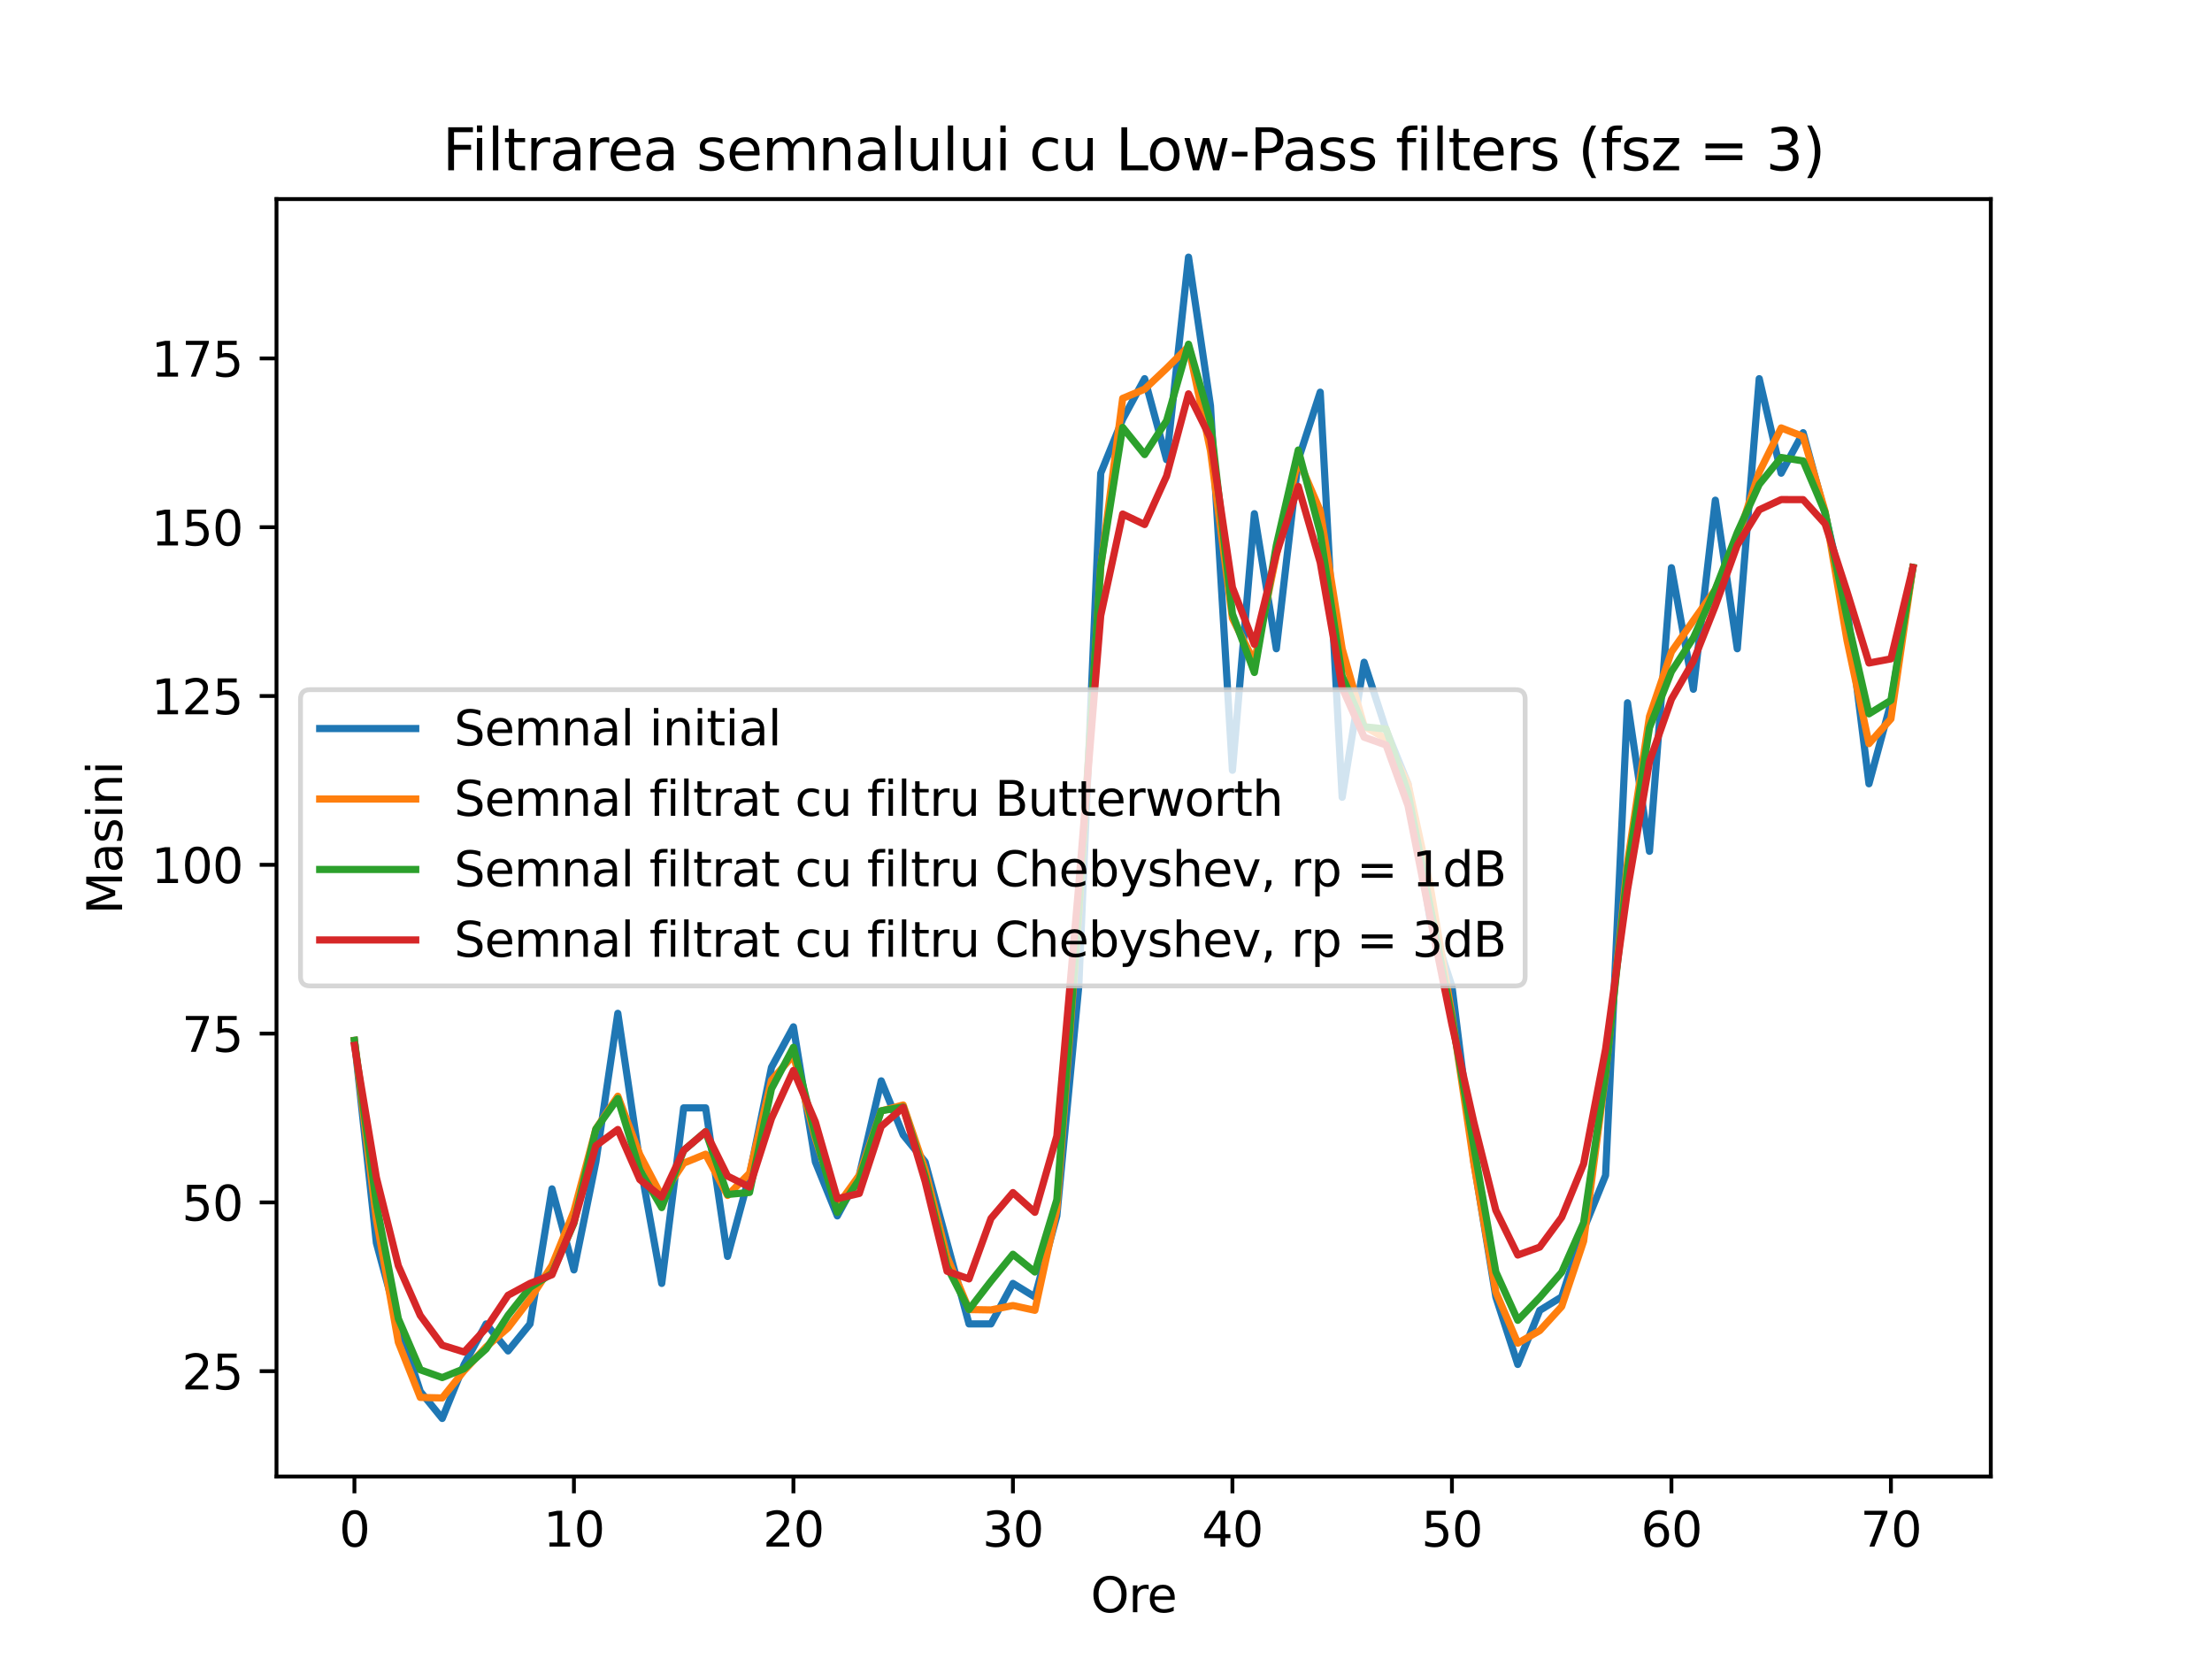 <?xml version="1.0" encoding="utf-8" standalone="no"?>
<!DOCTYPE svg PUBLIC "-//W3C//DTD SVG 1.1//EN"
  "http://www.w3.org/Graphics/SVG/1.1/DTD/svg11.dtd">
<svg xmlns:xlink="http://www.w3.org/1999/xlink" width="460.8pt" height="345.6pt" viewBox="0 0 460.8 345.6" xmlns="http://www.w3.org/2000/svg" version="1.1">
 <defs>
  <style type="text/css">*{stroke-linejoin: round; stroke-linecap: butt}</style>
 </defs>
 <g id="figure_1">
  <g id="patch_1">
   <path d="M 0 345.6 
L 460.8 345.6 
L 460.8 0 
L 0 0 
z
" style="fill: #ffffff"/>
  </g>
  <g id="axes_1">
   <g id="patch_2">
    <path d="M 57.6 307.584 
L 414.72 307.584 
L 414.72 41.472 
L 57.6 41.472 
z
" style="fill: #ffffff"/>
   </g>
   <g id="matplotlib.axis_1">
    <g id="xtick_1">
     <g id="line2d_1">
      <defs>
       <path id="m3918a21a66" d="M 0 0 
L 0 3.5 
" style="stroke: #000000; stroke-width: 0.8"/>
      </defs>
      <g>
       <use xlink:href="#m3918a21a66" x="73.833" y="307.584" style="stroke: #000000; stroke-width: 0.8"/>
      </g>
     </g>
     <g id="text_1">
      <!-- 0 -->
      <g transform="translate(70.651 322.182) scale(0.1 -0.1)">
       <defs>
        <path id="DejaVuSans-30" d="M 2034 4250 
Q 1547 4250 1301 3770 
Q 1056 3291 1056 2328 
Q 1056 1369 1301 889 
Q 1547 409 2034 409 
Q 2525 409 2770 889 
Q 3016 1369 3016 2328 
Q 3016 3291 2770 3770 
Q 2525 4250 2034 4250 
z
M 2034 4750 
Q 2819 4750 3233 4129 
Q 3647 3509 3647 2328 
Q 3647 1150 3233 529 
Q 2819 -91 2034 -91 
Q 1250 -91 836 529 
Q 422 1150 422 2328 
Q 422 3509 836 4129 
Q 1250 4750 2034 4750 
z
" transform="scale(0.016)"/>
       </defs>
       <use xlink:href="#DejaVuSans-30"/>
      </g>
     </g>
    </g>
    <g id="xtick_2">
     <g id="line2d_2">
      <g>
       <use xlink:href="#m3918a21a66" x="119.559" y="307.584" style="stroke: #000000; stroke-width: 0.8"/>
      </g>
     </g>
     <g id="text_2">
      <!-- 10 -->
      <g transform="translate(113.196 322.182) scale(0.1 -0.1)">
       <defs>
        <path id="DejaVuSans-31" d="M 794 531 
L 1825 531 
L 1825 4091 
L 703 3866 
L 703 4441 
L 1819 4666 
L 2450 4666 
L 2450 531 
L 3481 531 
L 3481 0 
L 794 0 
L 794 531 
z
" transform="scale(0.016)"/>
       </defs>
       <use xlink:href="#DejaVuSans-31"/>
       <use xlink:href="#DejaVuSans-30" x="63.623"/>
      </g>
     </g>
    </g>
    <g id="xtick_3">
     <g id="line2d_3">
      <g>
       <use xlink:href="#m3918a21a66" x="165.285" y="307.584" style="stroke: #000000; stroke-width: 0.8"/>
      </g>
     </g>
     <g id="text_3">
      <!-- 20 -->
      <g transform="translate(158.922 322.182) scale(0.1 -0.1)">
       <defs>
        <path id="DejaVuSans-32" d="M 1228 531 
L 3431 531 
L 3431 0 
L 469 0 
L 469 531 
Q 828 903 1448 1529 
Q 2069 2156 2228 2338 
Q 2531 2678 2651 2914 
Q 2772 3150 2772 3378 
Q 2772 3750 2511 3984 
Q 2250 4219 1831 4219 
Q 1534 4219 1204 4116 
Q 875 4013 500 3803 
L 500 4441 
Q 881 4594 1212 4672 
Q 1544 4750 1819 4750 
Q 2544 4750 2975 4387 
Q 3406 4025 3406 3419 
Q 3406 3131 3298 2873 
Q 3191 2616 2906 2266 
Q 2828 2175 2409 1742 
Q 1991 1309 1228 531 
z
" transform="scale(0.016)"/>
       </defs>
       <use xlink:href="#DejaVuSans-32"/>
       <use xlink:href="#DejaVuSans-30" x="63.623"/>
      </g>
     </g>
    </g>
    <g id="xtick_4">
     <g id="line2d_4">
      <g>
       <use xlink:href="#m3918a21a66" x="211.011" y="307.584" style="stroke: #000000; stroke-width: 0.8"/>
      </g>
     </g>
     <g id="text_4">
      <!-- 30 -->
      <g transform="translate(204.648 322.182) scale(0.1 -0.1)">
       <defs>
        <path id="DejaVuSans-33" d="M 2597 2516 
Q 3050 2419 3304 2112 
Q 3559 1806 3559 1356 
Q 3559 666 3084 287 
Q 2609 -91 1734 -91 
Q 1441 -91 1130 -33 
Q 819 25 488 141 
L 488 750 
Q 750 597 1062 519 
Q 1375 441 1716 441 
Q 2309 441 2620 675 
Q 2931 909 2931 1356 
Q 2931 1769 2642 2001 
Q 2353 2234 1838 2234 
L 1294 2234 
L 1294 2753 
L 1863 2753 
Q 2328 2753 2575 2939 
Q 2822 3125 2822 3475 
Q 2822 3834 2567 4026 
Q 2313 4219 1838 4219 
Q 1578 4219 1281 4162 
Q 984 4106 628 3988 
L 628 4550 
Q 988 4650 1302 4700 
Q 1616 4750 1894 4750 
Q 2613 4750 3031 4423 
Q 3450 4097 3450 3541 
Q 3450 3153 3228 2886 
Q 3006 2619 2597 2516 
z
" transform="scale(0.016)"/>
       </defs>
       <use xlink:href="#DejaVuSans-33"/>
       <use xlink:href="#DejaVuSans-30" x="63.623"/>
      </g>
     </g>
    </g>
    <g id="xtick_5">
     <g id="line2d_5">
      <g>
       <use xlink:href="#m3918a21a66" x="256.737" y="307.584" style="stroke: #000000; stroke-width: 0.8"/>
      </g>
     </g>
     <g id="text_5">
      <!-- 40 -->
      <g transform="translate(250.374 322.182) scale(0.1 -0.1)">
       <defs>
        <path id="DejaVuSans-34" d="M 2419 4116 
L 825 1625 
L 2419 1625 
L 2419 4116 
z
M 2253 4666 
L 3047 4666 
L 3047 1625 
L 3713 1625 
L 3713 1100 
L 3047 1100 
L 3047 0 
L 2419 0 
L 2419 1100 
L 313 1100 
L 313 1709 
L 2253 4666 
z
" transform="scale(0.016)"/>
       </defs>
       <use xlink:href="#DejaVuSans-34"/>
       <use xlink:href="#DejaVuSans-30" x="63.623"/>
      </g>
     </g>
    </g>
    <g id="xtick_6">
     <g id="line2d_6">
      <g>
       <use xlink:href="#m3918a21a66" x="302.463" y="307.584" style="stroke: #000000; stroke-width: 0.8"/>
      </g>
     </g>
     <g id="text_6">
      <!-- 50 -->
      <g transform="translate(296.1 322.182) scale(0.1 -0.1)">
       <defs>
        <path id="DejaVuSans-35" d="M 691 4666 
L 3169 4666 
L 3169 4134 
L 1269 4134 
L 1269 2991 
Q 1406 3038 1543 3061 
Q 1681 3084 1819 3084 
Q 2600 3084 3056 2656 
Q 3513 2228 3513 1497 
Q 3513 744 3044 326 
Q 2575 -91 1722 -91 
Q 1428 -91 1123 -41 
Q 819 9 494 109 
L 494 744 
Q 775 591 1075 516 
Q 1375 441 1709 441 
Q 2250 441 2565 725 
Q 2881 1009 2881 1497 
Q 2881 1984 2565 2268 
Q 2250 2553 1709 2553 
Q 1456 2553 1204 2497 
Q 953 2441 691 2322 
L 691 4666 
z
" transform="scale(0.016)"/>
       </defs>
       <use xlink:href="#DejaVuSans-35"/>
       <use xlink:href="#DejaVuSans-30" x="63.623"/>
      </g>
     </g>
    </g>
    <g id="xtick_7">
     <g id="line2d_7">
      <g>
       <use xlink:href="#m3918a21a66" x="348.189" y="307.584" style="stroke: #000000; stroke-width: 0.8"/>
      </g>
     </g>
     <g id="text_7">
      <!-- 60 -->
      <g transform="translate(341.826 322.182) scale(0.1 -0.1)">
       <defs>
        <path id="DejaVuSans-36" d="M 2113 2584 
Q 1688 2584 1439 2293 
Q 1191 2003 1191 1497 
Q 1191 994 1439 701 
Q 1688 409 2113 409 
Q 2538 409 2786 701 
Q 3034 994 3034 1497 
Q 3034 2003 2786 2293 
Q 2538 2584 2113 2584 
z
M 3366 4563 
L 3366 3988 
Q 3128 4100 2886 4159 
Q 2644 4219 2406 4219 
Q 1781 4219 1451 3797 
Q 1122 3375 1075 2522 
Q 1259 2794 1537 2939 
Q 1816 3084 2150 3084 
Q 2853 3084 3261 2657 
Q 3669 2231 3669 1497 
Q 3669 778 3244 343 
Q 2819 -91 2113 -91 
Q 1303 -91 875 529 
Q 447 1150 447 2328 
Q 447 3434 972 4092 
Q 1497 4750 2381 4750 
Q 2619 4750 2861 4703 
Q 3103 4656 3366 4563 
z
" transform="scale(0.016)"/>
       </defs>
       <use xlink:href="#DejaVuSans-36"/>
       <use xlink:href="#DejaVuSans-30" x="63.623"/>
      </g>
     </g>
    </g>
    <g id="xtick_8">
     <g id="line2d_8">
      <g>
       <use xlink:href="#m3918a21a66" x="393.915" y="307.584" style="stroke: #000000; stroke-width: 0.8"/>
      </g>
     </g>
     <g id="text_8">
      <!-- 70 -->
      <g transform="translate(387.552 322.182) scale(0.1 -0.1)">
       <defs>
        <path id="DejaVuSans-37" d="M 525 4666 
L 3525 4666 
L 3525 4397 
L 1831 0 
L 1172 0 
L 2766 4134 
L 525 4134 
L 525 4666 
z
" transform="scale(0.016)"/>
       </defs>
       <use xlink:href="#DejaVuSans-37"/>
       <use xlink:href="#DejaVuSans-30" x="63.623"/>
      </g>
     </g>
    </g>
    <g id="text_9">
     <!-- Ore -->
     <g transform="translate(227.205 335.861) scale(0.1 -0.1)">
      <defs>
       <path id="DejaVuSans-4f" d="M 2522 4238 
Q 1834 4238 1429 3725 
Q 1025 3213 1025 2328 
Q 1025 1447 1429 934 
Q 1834 422 2522 422 
Q 3209 422 3611 934 
Q 4013 1447 4013 2328 
Q 4013 3213 3611 3725 
Q 3209 4238 2522 4238 
z
M 2522 4750 
Q 3503 4750 4090 4092 
Q 4678 3434 4678 2328 
Q 4678 1225 4090 567 
Q 3503 -91 2522 -91 
Q 1538 -91 948 565 
Q 359 1222 359 2328 
Q 359 3434 948 4092 
Q 1538 4750 2522 4750 
z
" transform="scale(0.016)"/>
       <path id="DejaVuSans-72" d="M 2631 2963 
Q 2534 3019 2420 3045 
Q 2306 3072 2169 3072 
Q 1681 3072 1420 2755 
Q 1159 2438 1159 1844 
L 1159 0 
L 581 0 
L 581 3500 
L 1159 3500 
L 1159 2956 
Q 1341 3275 1631 3429 
Q 1922 3584 2338 3584 
Q 2397 3584 2469 3576 
Q 2541 3569 2628 3553 
L 2631 2963 
z
" transform="scale(0.016)"/>
       <path id="DejaVuSans-65" d="M 3597 1894 
L 3597 1613 
L 953 1613 
Q 991 1019 1311 708 
Q 1631 397 2203 397 
Q 2534 397 2845 478 
Q 3156 559 3463 722 
L 3463 178 
Q 3153 47 2828 -22 
Q 2503 -91 2169 -91 
Q 1331 -91 842 396 
Q 353 884 353 1716 
Q 353 2575 817 3079 
Q 1281 3584 2069 3584 
Q 2775 3584 3186 3129 
Q 3597 2675 3597 1894 
z
M 3022 2063 
Q 3016 2534 2758 2815 
Q 2500 3097 2075 3097 
Q 1594 3097 1305 2825 
Q 1016 2553 972 2059 
L 3022 2063 
z
" transform="scale(0.016)"/>
      </defs>
      <use xlink:href="#DejaVuSans-4f"/>
      <use xlink:href="#DejaVuSans-72" x="78.711"/>
      <use xlink:href="#DejaVuSans-65" x="117.574"/>
     </g>
    </g>
   </g>
   <g id="matplotlib.axis_2">
    <g id="ytick_1">
     <g id="line2d_9">
      <defs>
       <path id="mc9d62bea40" d="M 0 0 
L -3.5 0 
" style="stroke: #000000; stroke-width: 0.8"/>
      </defs>
      <g>
       <use xlink:href="#mc9d62bea40" x="57.6" y="285.642" style="stroke: #000000; stroke-width: 0.8"/>
      </g>
     </g>
     <g id="text_10">
      <!-- 25 -->
      <g transform="translate(37.875 289.442) scale(0.1 -0.1)">
       <use xlink:href="#DejaVuSans-32"/>
       <use xlink:href="#DejaVuSans-35" x="63.623"/>
      </g>
     </g>
    </g>
    <g id="ytick_2">
     <g id="line2d_10">
      <g>
       <use xlink:href="#mc9d62bea40" x="57.6" y="250.48" style="stroke: #000000; stroke-width: 0.8"/>
      </g>
     </g>
     <g id="text_11">
      <!-- 50 -->
      <g transform="translate(37.875 254.279) scale(0.1 -0.1)">
       <use xlink:href="#DejaVuSans-35"/>
       <use xlink:href="#DejaVuSans-30" x="63.623"/>
      </g>
     </g>
    </g>
    <g id="ytick_3">
     <g id="line2d_11">
      <g>
       <use xlink:href="#mc9d62bea40" x="57.6" y="215.317" style="stroke: #000000; stroke-width: 0.8"/>
      </g>
     </g>
     <g id="text_12">
      <!-- 75 -->
      <g transform="translate(37.875 219.116) scale(0.1 -0.1)">
       <use xlink:href="#DejaVuSans-37"/>
       <use xlink:href="#DejaVuSans-35" x="63.623"/>
      </g>
     </g>
    </g>
    <g id="ytick_4">
     <g id="line2d_12">
      <g>
       <use xlink:href="#mc9d62bea40" x="57.6" y="180.154" style="stroke: #000000; stroke-width: 0.8"/>
      </g>
     </g>
     <g id="text_13">
      <!-- 100 -->
      <g transform="translate(31.512 183.953) scale(0.1 -0.1)">
       <use xlink:href="#DejaVuSans-31"/>
       <use xlink:href="#DejaVuSans-30" x="63.623"/>
       <use xlink:href="#DejaVuSans-30" x="127.246"/>
      </g>
     </g>
    </g>
    <g id="ytick_5">
     <g id="line2d_13">
      <g>
       <use xlink:href="#mc9d62bea40" x="57.6" y="144.991" style="stroke: #000000; stroke-width: 0.8"/>
      </g>
     </g>
     <g id="text_14">
      <!-- 125 -->
      <g transform="translate(31.512 148.79) scale(0.1 -0.1)">
       <use xlink:href="#DejaVuSans-31"/>
       <use xlink:href="#DejaVuSans-32" x="63.623"/>
       <use xlink:href="#DejaVuSans-35" x="127.246"/>
      </g>
     </g>
    </g>
    <g id="ytick_6">
     <g id="line2d_14">
      <g>
       <use xlink:href="#mc9d62bea40" x="57.6" y="109.828" style="stroke: #000000; stroke-width: 0.8"/>
      </g>
     </g>
     <g id="text_15">
      <!-- 150 -->
      <g transform="translate(31.512 113.628) scale(0.1 -0.1)">
       <use xlink:href="#DejaVuSans-31"/>
       <use xlink:href="#DejaVuSans-35" x="63.623"/>
       <use xlink:href="#DejaVuSans-30" x="127.246"/>
      </g>
     </g>
    </g>
    <g id="ytick_7">
     <g id="line2d_15">
      <g>
       <use xlink:href="#mc9d62bea40" x="57.6" y="74.666" style="stroke: #000000; stroke-width: 0.8"/>
      </g>
     </g>
     <g id="text_16">
      <!-- 175 -->
      <g transform="translate(31.512 78.465) scale(0.1 -0.1)">
       <use xlink:href="#DejaVuSans-31"/>
       <use xlink:href="#DejaVuSans-37" x="63.623"/>
       <use xlink:href="#DejaVuSans-35" x="127.246"/>
      </g>
     </g>
    </g>
    <g id="text_17">
     <!-- Masini -->
     <g transform="translate(25.433 190.458) rotate(-90) scale(0.1 -0.1)">
      <defs>
       <path id="DejaVuSans-4d" d="M 628 4666 
L 1569 4666 
L 2759 1491 
L 3956 4666 
L 4897 4666 
L 4897 0 
L 4281 0 
L 4281 4097 
L 3078 897 
L 2444 897 
L 1241 4097 
L 1241 0 
L 628 0 
L 628 4666 
z
" transform="scale(0.016)"/>
       <path id="DejaVuSans-61" d="M 2194 1759 
Q 1497 1759 1228 1600 
Q 959 1441 959 1056 
Q 959 750 1161 570 
Q 1363 391 1709 391 
Q 2188 391 2477 730 
Q 2766 1069 2766 1631 
L 2766 1759 
L 2194 1759 
z
M 3341 1997 
L 3341 0 
L 2766 0 
L 2766 531 
Q 2569 213 2275 61 
Q 1981 -91 1556 -91 
Q 1019 -91 701 211 
Q 384 513 384 1019 
Q 384 1609 779 1909 
Q 1175 2209 1959 2209 
L 2766 2209 
L 2766 2266 
Q 2766 2663 2505 2880 
Q 2244 3097 1772 3097 
Q 1472 3097 1187 3025 
Q 903 2953 641 2809 
L 641 3341 
Q 956 3463 1253 3523 
Q 1550 3584 1831 3584 
Q 2591 3584 2966 3190 
Q 3341 2797 3341 1997 
z
" transform="scale(0.016)"/>
       <path id="DejaVuSans-73" d="M 2834 3397 
L 2834 2853 
Q 2591 2978 2328 3040 
Q 2066 3103 1784 3103 
Q 1356 3103 1142 2972 
Q 928 2841 928 2578 
Q 928 2378 1081 2264 
Q 1234 2150 1697 2047 
L 1894 2003 
Q 2506 1872 2764 1633 
Q 3022 1394 3022 966 
Q 3022 478 2636 193 
Q 2250 -91 1575 -91 
Q 1294 -91 989 -36 
Q 684 19 347 128 
L 347 722 
Q 666 556 975 473 
Q 1284 391 1588 391 
Q 1994 391 2212 530 
Q 2431 669 2431 922 
Q 2431 1156 2273 1281 
Q 2116 1406 1581 1522 
L 1381 1569 
Q 847 1681 609 1914 
Q 372 2147 372 2553 
Q 372 3047 722 3315 
Q 1072 3584 1716 3584 
Q 2034 3584 2315 3537 
Q 2597 3491 2834 3397 
z
" transform="scale(0.016)"/>
       <path id="DejaVuSans-69" d="M 603 3500 
L 1178 3500 
L 1178 0 
L 603 0 
L 603 3500 
z
M 603 4863 
L 1178 4863 
L 1178 4134 
L 603 4134 
L 603 4863 
z
" transform="scale(0.016)"/>
       <path id="DejaVuSans-6e" d="M 3513 2113 
L 3513 0 
L 2938 0 
L 2938 2094 
Q 2938 2591 2744 2837 
Q 2550 3084 2163 3084 
Q 1697 3084 1428 2787 
Q 1159 2491 1159 1978 
L 1159 0 
L 581 0 
L 581 3500 
L 1159 3500 
L 1159 2956 
Q 1366 3272 1645 3428 
Q 1925 3584 2291 3584 
Q 2894 3584 3203 3211 
Q 3513 2838 3513 2113 
z
" transform="scale(0.016)"/>
      </defs>
      <use xlink:href="#DejaVuSans-4d"/>
      <use xlink:href="#DejaVuSans-61" x="86.279"/>
      <use xlink:href="#DejaVuSans-73" x="147.559"/>
      <use xlink:href="#DejaVuSans-69" x="199.658"/>
      <use xlink:href="#DejaVuSans-6e" x="227.441"/>
      <use xlink:href="#DejaVuSans-69" x="290.82"/>
     </g>
    </g>
   </g>
   <g id="line2d_16">
    <path d="M 73.833 216.723 
L 78.405 258.919 
L 82.978 275.797 
L 87.551 289.862 
L 92.123 295.488 
L 96.696 284.236 
L 101.268 275.797 
L 105.841 281.423 
L 110.414 275.797 
L 114.986 247.667 
L 119.559 264.545 
L 124.131 242.041 
L 128.704 211.097 
L 133.277 242.041 
L 137.849 267.358 
L 142.422 230.788 
L 146.994 230.788 
L 151.567 261.732 
L 156.14 244.854 
L 160.712 222.349 
L 165.285 213.91 
L 169.857 242.041 
L 174.43 253.293 
L 179.003 244.854 
L 183.575 225.162 
L 188.148 236.415 
L 192.72 242.041 
L 197.293 258.919 
L 201.866 275.797 
L 206.438 275.797 
L 211.011 267.358 
L 215.583 270.171 
L 220.156 253.293 
L 224.729 205.471 
L 229.301 98.576 
L 233.874 87.324 
L 238.446 78.885 
L 243.019 95.763 
L 247.591 53.568 
L 252.164 84.511 
L 256.737 160.463 
L 261.309 107.015 
L 265.882 135.146 
L 270.454 95.763 
L 275.027 81.698 
L 279.6 166.089 
L 284.172 137.959 
L 288.745 152.024 
L 293.317 163.276 
L 297.89 191.406 
L 302.463 205.471 
L 307.035 242.041 
L 311.608 270.171 
L 316.18 284.236 
L 320.753 272.984 
L 325.326 270.171 
L 329.898 256.106 
L 334.471 244.854 
L 339.043 146.398 
L 343.616 177.341 
L 348.189 118.268 
L 352.761 143.585 
L 357.334 104.202 
L 361.906 135.146 
L 366.479 78.885 
L 371.052 98.576 
L 375.624 90.137 
L 380.197 107.015 
L 384.769 126.707 
L 389.342 163.276 
L 393.915 146.398 
L 398.487 118.268 
" clip-path="url(#p626b6871b5)" style="fill: none; stroke: #1f77b4; stroke-width: 1.5; stroke-linecap: square"/>
   </g>
   <g id="line2d_17">
    <path d="M 73.833 216.732 
L 78.405 253.961 
L 82.978 279.607 
L 87.551 291.105 
L 92.123 291.218 
L 96.696 285.52 
L 101.268 280.595 
L 105.841 276.605 
L 110.414 270.636 
L 114.986 263.616 
L 119.559 252.335 
L 124.131 235.186 
L 128.704 228.357 
L 133.277 240.502 
L 137.849 249.228 
L 142.422 242.304 
L 146.994 240.44 
L 151.567 249.03 
L 156.14 244.408 
L 160.712 225.043 
L 165.285 219.808 
L 169.857 237.09 
L 174.43 251.192 
L 179.003 244.83 
L 183.575 231.424 
L 188.148 230.191 
L 192.72 243.662 
L 197.293 261.872 
L 201.866 272.803 
L 206.438 272.878 
L 211.011 271.966 
L 215.583 272.961 
L 220.156 251.943 
L 224.729 190.181 
L 229.301 118.158 
L 233.874 82.991 
L 238.446 81.068 
L 243.019 76.738 
L 247.591 72.187 
L 252.164 93.892 
L 256.737 128.801 
L 261.309 137.905 
L 265.882 115.641 
L 270.454 95.705 
L 275.027 106.41 
L 279.6 135.161 
L 284.172 151.278 
L 288.745 153.906 
L 293.317 163.32 
L 297.89 184.412 
L 302.463 211.46 
L 307.035 242.373 
L 311.608 269.15 
L 316.18 279.807 
L 320.753 277.195 
L 325.326 272.176 
L 329.898 258.562 
L 334.471 223.843 
L 339.043 179.712 
L 343.616 149.258 
L 348.189 135.804 
L 352.761 129.274 
L 357.334 122.843 
L 361.906 112.24 
L 366.479 98.372 
L 371.052 89.141 
L 375.624 90.931 
L 380.197 106.518 
L 384.769 133.408 
L 389.342 154.914 
L 393.915 149.755 
L 398.487 118.274 
" clip-path="url(#p626b6871b5)" style="fill: none; stroke: #ff7f0e; stroke-width: 1.5; stroke-linecap: square"/>
   </g>
   <g id="line2d_18">
    <path d="M 73.833 216.746 
L 78.405 250.737 
L 82.978 274.688 
L 87.551 285.351 
L 92.123 286.975 
L 96.696 285.119 
L 101.268 281.016 
L 105.841 273.996 
L 110.414 268.204 
L 114.986 265.288 
L 119.559 254.838 
L 124.131 235.212 
L 128.704 228.829 
L 133.277 243.741 
L 137.849 251.559 
L 142.422 239.658 
L 146.994 235.734 
L 151.567 248.833 
L 156.14 248.408 
L 160.712 226.827 
L 165.285 218.177 
L 169.857 236.464 
L 174.43 252.565 
L 179.003 245.696 
L 183.575 231.4 
L 188.148 230.602 
L 192.72 245.07 
L 197.293 263.887 
L 201.866 272.796 
L 206.438 266.891 
L 211.011 261.284 
L 215.583 264.981 
L 220.156 249.92 
L 224.729 189.645 
L 229.301 117.835 
L 233.874 89.034 
L 238.446 94.695 
L 243.019 87.649 
L 247.591 71.708 
L 252.164 87.879 
L 256.737 127.885 
L 261.309 140.086 
L 265.882 113.614 
L 270.454 93.753 
L 275.027 110.987 
L 279.6 140.861 
L 284.172 151.393 
L 288.745 151.876 
L 293.317 165.181 
L 297.89 188.587 
L 302.463 212.145 
L 307.035 238.914 
L 311.608 264.944 
L 316.18 275.042 
L 320.753 270.291 
L 325.326 265.04 
L 329.898 254.699 
L 334.471 223.71 
L 339.043 181.122 
L 343.616 151.591 
L 348.189 139.908 
L 352.761 132.878 
L 357.334 122.751 
L 361.906 110.94 
L 366.479 100.908 
L 371.052 95.302 
L 375.624 96.019 
L 380.197 106.755 
L 384.769 128.676 
L 389.342 148.702 
L 393.915 145.89 
L 398.487 118.189 
" clip-path="url(#p626b6871b5)" style="fill: none; stroke: #2ca02c; stroke-width: 1.5; stroke-linecap: square"/>
   </g>
   <g id="line2d_19">
    <path d="M 73.833 217.765 
L 78.405 245.286 
L 82.978 263.673 
L 87.551 274.032 
L 92.123 280.23 
L 96.696 281.649 
L 101.268 276.675 
L 105.841 269.826 
L 110.414 267.36 
L 114.986 265.556 
L 119.559 254.609 
L 124.131 238.682 
L 128.704 235.293 
L 133.277 245.722 
L 137.849 249.365 
L 142.422 239.644 
L 146.994 235.764 
L 151.567 244.999 
L 156.14 247.285 
L 160.712 233.002 
L 165.285 222.998 
L 169.857 233.717 
L 174.43 249.704 
L 179.003 248.617 
L 183.575 234.662 
L 188.148 230.701 
L 192.72 246.113 
L 197.293 264.823 
L 201.866 266.418 
L 206.438 253.821 
L 211.011 248.435 
L 215.583 252.546 
L 220.156 236.655 
L 224.729 184.43 
L 229.301 128.251 
L 233.874 107.082 
L 238.446 109.267 
L 243.019 99.17 
L 247.591 82.046 
L 252.164 91.256 
L 256.737 122.358 
L 261.309 134.232 
L 265.882 115.414 
L 270.454 101.337 
L 275.027 117.178 
L 279.6 143.277 
L 284.172 153.571 
L 288.745 155.2 
L 293.317 167.848 
L 297.89 190.935 
L 302.463 213.441 
L 307.035 233.817 
L 311.608 252.126 
L 316.18 261.449 
L 320.753 259.796 
L 325.326 253.595 
L 329.898 242.456 
L 334.471 218.555 
L 339.043 185.354 
L 343.616 158.666 
L 348.189 145.657 
L 352.761 137.727 
L 357.334 126.211 
L 361.906 113.581 
L 366.479 106.204 
L 371.052 104.071 
L 375.624 104.08 
L 380.197 109.121 
L 384.769 123.251 
L 389.342 138.116 
L 393.915 137.254 
L 398.487 118.233 
" clip-path="url(#p626b6871b5)" style="fill: none; stroke: #d62728; stroke-width: 1.5; stroke-linecap: square"/>
   </g>
   <g id="patch_3">
    <path d="M 57.6 307.584 
L 57.6 41.472 
" style="fill: none; stroke: #000000; stroke-width: 0.8; stroke-linejoin: miter; stroke-linecap: square"/>
   </g>
   <g id="patch_4">
    <path d="M 414.72 307.584 
L 414.72 41.472 
" style="fill: none; stroke: #000000; stroke-width: 0.8; stroke-linejoin: miter; stroke-linecap: square"/>
   </g>
   <g id="patch_5">
    <path d="M 57.6 307.584 
L 414.72 307.584 
" style="fill: none; stroke: #000000; stroke-width: 0.8; stroke-linejoin: miter; stroke-linecap: square"/>
   </g>
   <g id="patch_6">
    <path d="M 57.6 41.472 
L 414.72 41.472 
" style="fill: none; stroke: #000000; stroke-width: 0.8; stroke-linejoin: miter; stroke-linecap: square"/>
   </g>
   <g id="text_18">
    <!-- Filtrarea semnalului cu Low-Pass filters (fsz = 3) -->
    <g transform="translate(92.165 35.472) scale(0.12 -0.12)">
     <defs>
      <path id="DejaVuSans-46" d="M 628 4666 
L 3309 4666 
L 3309 4134 
L 1259 4134 
L 1259 2759 
L 3109 2759 
L 3109 2228 
L 1259 2228 
L 1259 0 
L 628 0 
L 628 4666 
z
" transform="scale(0.016)"/>
      <path id="DejaVuSans-6c" d="M 603 4863 
L 1178 4863 
L 1178 0 
L 603 0 
L 603 4863 
z
" transform="scale(0.016)"/>
      <path id="DejaVuSans-74" d="M 1172 4494 
L 1172 3500 
L 2356 3500 
L 2356 3053 
L 1172 3053 
L 1172 1153 
Q 1172 725 1289 603 
Q 1406 481 1766 481 
L 2356 481 
L 2356 0 
L 1766 0 
Q 1100 0 847 248 
Q 594 497 594 1153 
L 594 3053 
L 172 3053 
L 172 3500 
L 594 3500 
L 594 4494 
L 1172 4494 
z
" transform="scale(0.016)"/>
      <path id="DejaVuSans-20" transform="scale(0.016)"/>
      <path id="DejaVuSans-6d" d="M 3328 2828 
Q 3544 3216 3844 3400 
Q 4144 3584 4550 3584 
Q 5097 3584 5394 3201 
Q 5691 2819 5691 2113 
L 5691 0 
L 5113 0 
L 5113 2094 
Q 5113 2597 4934 2840 
Q 4756 3084 4391 3084 
Q 3944 3084 3684 2787 
Q 3425 2491 3425 1978 
L 3425 0 
L 2847 0 
L 2847 2094 
Q 2847 2600 2669 2842 
Q 2491 3084 2119 3084 
Q 1678 3084 1418 2786 
Q 1159 2488 1159 1978 
L 1159 0 
L 581 0 
L 581 3500 
L 1159 3500 
L 1159 2956 
Q 1356 3278 1631 3431 
Q 1906 3584 2284 3584 
Q 2666 3584 2933 3390 
Q 3200 3197 3328 2828 
z
" transform="scale(0.016)"/>
      <path id="DejaVuSans-75" d="M 544 1381 
L 544 3500 
L 1119 3500 
L 1119 1403 
Q 1119 906 1312 657 
Q 1506 409 1894 409 
Q 2359 409 2629 706 
Q 2900 1003 2900 1516 
L 2900 3500 
L 3475 3500 
L 3475 0 
L 2900 0 
L 2900 538 
Q 2691 219 2414 64 
Q 2138 -91 1772 -91 
Q 1169 -91 856 284 
Q 544 659 544 1381 
z
M 1991 3584 
L 1991 3584 
z
" transform="scale(0.016)"/>
      <path id="DejaVuSans-63" d="M 3122 3366 
L 3122 2828 
Q 2878 2963 2633 3030 
Q 2388 3097 2138 3097 
Q 1578 3097 1268 2742 
Q 959 2388 959 1747 
Q 959 1106 1268 751 
Q 1578 397 2138 397 
Q 2388 397 2633 464 
Q 2878 531 3122 666 
L 3122 134 
Q 2881 22 2623 -34 
Q 2366 -91 2075 -91 
Q 1284 -91 818 406 
Q 353 903 353 1747 
Q 353 2603 823 3093 
Q 1294 3584 2113 3584 
Q 2378 3584 2631 3529 
Q 2884 3475 3122 3366 
z
" transform="scale(0.016)"/>
      <path id="DejaVuSans-4c" d="M 628 4666 
L 1259 4666 
L 1259 531 
L 3531 531 
L 3531 0 
L 628 0 
L 628 4666 
z
" transform="scale(0.016)"/>
      <path id="DejaVuSans-6f" d="M 1959 3097 
Q 1497 3097 1228 2736 
Q 959 2375 959 1747 
Q 959 1119 1226 758 
Q 1494 397 1959 397 
Q 2419 397 2687 759 
Q 2956 1122 2956 1747 
Q 2956 2369 2687 2733 
Q 2419 3097 1959 3097 
z
M 1959 3584 
Q 2709 3584 3137 3096 
Q 3566 2609 3566 1747 
Q 3566 888 3137 398 
Q 2709 -91 1959 -91 
Q 1206 -91 779 398 
Q 353 888 353 1747 
Q 353 2609 779 3096 
Q 1206 3584 1959 3584 
z
" transform="scale(0.016)"/>
      <path id="DejaVuSans-77" d="M 269 3500 
L 844 3500 
L 1563 769 
L 2278 3500 
L 2956 3500 
L 3675 769 
L 4391 3500 
L 4966 3500 
L 4050 0 
L 3372 0 
L 2619 2869 
L 1863 0 
L 1184 0 
L 269 3500 
z
" transform="scale(0.016)"/>
      <path id="DejaVuSans-2d" d="M 313 2009 
L 1997 2009 
L 1997 1497 
L 313 1497 
L 313 2009 
z
" transform="scale(0.016)"/>
      <path id="DejaVuSans-50" d="M 1259 4147 
L 1259 2394 
L 2053 2394 
Q 2494 2394 2734 2622 
Q 2975 2850 2975 3272 
Q 2975 3691 2734 3919 
Q 2494 4147 2053 4147 
L 1259 4147 
z
M 628 4666 
L 2053 4666 
Q 2838 4666 3239 4311 
Q 3641 3956 3641 3272 
Q 3641 2581 3239 2228 
Q 2838 1875 2053 1875 
L 1259 1875 
L 1259 0 
L 628 0 
L 628 4666 
z
" transform="scale(0.016)"/>
      <path id="DejaVuSans-66" d="M 2375 4863 
L 2375 4384 
L 1825 4384 
Q 1516 4384 1395 4259 
Q 1275 4134 1275 3809 
L 1275 3500 
L 2222 3500 
L 2222 3053 
L 1275 3053 
L 1275 0 
L 697 0 
L 697 3053 
L 147 3053 
L 147 3500 
L 697 3500 
L 697 3744 
Q 697 4328 969 4595 
Q 1241 4863 1831 4863 
L 2375 4863 
z
" transform="scale(0.016)"/>
      <path id="DejaVuSans-28" d="M 1984 4856 
Q 1566 4138 1362 3434 
Q 1159 2731 1159 2009 
Q 1159 1288 1364 580 
Q 1569 -128 1984 -844 
L 1484 -844 
Q 1016 -109 783 600 
Q 550 1309 550 2009 
Q 550 2706 781 3412 
Q 1013 4119 1484 4856 
L 1984 4856 
z
" transform="scale(0.016)"/>
      <path id="DejaVuSans-7a" d="M 353 3500 
L 3084 3500 
L 3084 2975 
L 922 459 
L 3084 459 
L 3084 0 
L 275 0 
L 275 525 
L 2438 3041 
L 353 3041 
L 353 3500 
z
" transform="scale(0.016)"/>
      <path id="DejaVuSans-3d" d="M 678 2906 
L 4684 2906 
L 4684 2381 
L 678 2381 
L 678 2906 
z
M 678 1631 
L 4684 1631 
L 4684 1100 
L 678 1100 
L 678 1631 
z
" transform="scale(0.016)"/>
      <path id="DejaVuSans-29" d="M 513 4856 
L 1013 4856 
Q 1481 4119 1714 3412 
Q 1947 2706 1947 2009 
Q 1947 1309 1714 600 
Q 1481 -109 1013 -844 
L 513 -844 
Q 928 -128 1133 580 
Q 1338 1288 1338 2009 
Q 1338 2731 1133 3434 
Q 928 4138 513 4856 
z
" transform="scale(0.016)"/>
     </defs>
     <use xlink:href="#DejaVuSans-46"/>
     <use xlink:href="#DejaVuSans-69" x="50.27"/>
     <use xlink:href="#DejaVuSans-6c" x="78.053"/>
     <use xlink:href="#DejaVuSans-74" x="105.836"/>
     <use xlink:href="#DejaVuSans-72" x="145.045"/>
     <use xlink:href="#DejaVuSans-61" x="186.158"/>
     <use xlink:href="#DejaVuSans-72" x="247.438"/>
     <use xlink:href="#DejaVuSans-65" x="286.301"/>
     <use xlink:href="#DejaVuSans-61" x="347.824"/>
     <use xlink:href="#DejaVuSans-20" x="409.104"/>
     <use xlink:href="#DejaVuSans-73" x="440.891"/>
     <use xlink:href="#DejaVuSans-65" x="492.99"/>
     <use xlink:href="#DejaVuSans-6d" x="554.514"/>
     <use xlink:href="#DejaVuSans-6e" x="651.926"/>
     <use xlink:href="#DejaVuSans-61" x="715.305"/>
     <use xlink:href="#DejaVuSans-6c" x="776.584"/>
     <use xlink:href="#DejaVuSans-75" x="804.367"/>
     <use xlink:href="#DejaVuSans-6c" x="867.746"/>
     <use xlink:href="#DejaVuSans-75" x="895.529"/>
     <use xlink:href="#DejaVuSans-69" x="958.908"/>
     <use xlink:href="#DejaVuSans-20" x="986.691"/>
     <use xlink:href="#DejaVuSans-63" x="1018.479"/>
     <use xlink:href="#DejaVuSans-75" x="1073.459"/>
     <use xlink:href="#DejaVuSans-20" x="1136.838"/>
     <use xlink:href="#DejaVuSans-4c" x="1168.625"/>
     <use xlink:href="#DejaVuSans-6f" x="1222.588"/>
     <use xlink:href="#DejaVuSans-77" x="1283.77"/>
     <use xlink:href="#DejaVuSans-2d" x="1365.557"/>
     <use xlink:href="#DejaVuSans-50" x="1401.641"/>
     <use xlink:href="#DejaVuSans-61" x="1457.443"/>
     <use xlink:href="#DejaVuSans-73" x="1518.723"/>
     <use xlink:href="#DejaVuSans-73" x="1570.822"/>
     <use xlink:href="#DejaVuSans-20" x="1622.922"/>
     <use xlink:href="#DejaVuSans-66" x="1654.709"/>
     <use xlink:href="#DejaVuSans-69" x="1689.914"/>
     <use xlink:href="#DejaVuSans-6c" x="1717.697"/>
     <use xlink:href="#DejaVuSans-74" x="1745.48"/>
     <use xlink:href="#DejaVuSans-65" x="1784.689"/>
     <use xlink:href="#DejaVuSans-72" x="1846.213"/>
     <use xlink:href="#DejaVuSans-73" x="1887.326"/>
     <use xlink:href="#DejaVuSans-20" x="1939.426"/>
     <use xlink:href="#DejaVuSans-28" x="1971.213"/>
     <use xlink:href="#DejaVuSans-66" x="2010.227"/>
     <use xlink:href="#DejaVuSans-73" x="2045.432"/>
     <use xlink:href="#DejaVuSans-7a" x="2097.531"/>
     <use xlink:href="#DejaVuSans-20" x="2150.021"/>
     <use xlink:href="#DejaVuSans-3d" x="2181.809"/>
     <use xlink:href="#DejaVuSans-20" x="2265.598"/>
     <use xlink:href="#DejaVuSans-33" x="2297.385"/>
     <use xlink:href="#DejaVuSans-29" x="2361.008"/>
    </g>
   </g>
   <g id="legend_1">
    <g id="patch_7">
     <path d="M 64.6 205.384 
L 315.719 205.384 
Q 317.719 205.384 317.719 203.384 
L 317.719 145.672 
Q 317.719 143.672 315.719 143.672 
L 64.6 143.672 
Q 62.6 143.672 62.6 145.672 
L 62.6 203.384 
Q 62.6 205.384 64.6 205.384 
z
" style="fill: #ffffff; opacity: 0.8; stroke: #cccccc; stroke-linejoin: miter"/>
    </g>
    <g id="line2d_20">
     <path d="M 66.6 151.77 
L 76.6 151.77 
L 86.6 151.77 
" style="fill: none; stroke: #1f77b4; stroke-width: 1.5; stroke-linecap: square"/>
    </g>
    <g id="text_19">
     <!-- Semnal initial -->
     <g transform="translate(94.6 155.27) scale(0.1 -0.1)">
      <defs>
       <path id="DejaVuSans-53" d="M 3425 4513 
L 3425 3897 
Q 3066 4069 2747 4153 
Q 2428 4238 2131 4238 
Q 1616 4238 1336 4038 
Q 1056 3838 1056 3469 
Q 1056 3159 1242 3001 
Q 1428 2844 1947 2747 
L 2328 2669 
Q 3034 2534 3370 2195 
Q 3706 1856 3706 1288 
Q 3706 609 3251 259 
Q 2797 -91 1919 -91 
Q 1588 -91 1214 -16 
Q 841 59 441 206 
L 441 856 
Q 825 641 1194 531 
Q 1563 422 1919 422 
Q 2459 422 2753 634 
Q 3047 847 3047 1241 
Q 3047 1584 2836 1778 
Q 2625 1972 2144 2069 
L 1759 2144 
Q 1053 2284 737 2584 
Q 422 2884 422 3419 
Q 422 4038 858 4394 
Q 1294 4750 2059 4750 
Q 2388 4750 2728 4690 
Q 3069 4631 3425 4513 
z
" transform="scale(0.016)"/>
      </defs>
      <use xlink:href="#DejaVuSans-53"/>
      <use xlink:href="#DejaVuSans-65" x="63.477"/>
      <use xlink:href="#DejaVuSans-6d" x="125"/>
      <use xlink:href="#DejaVuSans-6e" x="222.412"/>
      <use xlink:href="#DejaVuSans-61" x="285.791"/>
      <use xlink:href="#DejaVuSans-6c" x="347.07"/>
      <use xlink:href="#DejaVuSans-20" x="374.854"/>
      <use xlink:href="#DejaVuSans-69" x="406.641"/>
      <use xlink:href="#DejaVuSans-6e" x="434.424"/>
      <use xlink:href="#DejaVuSans-69" x="497.803"/>
      <use xlink:href="#DejaVuSans-74" x="525.586"/>
      <use xlink:href="#DejaVuSans-69" x="564.795"/>
      <use xlink:href="#DejaVuSans-61" x="592.578"/>
      <use xlink:href="#DejaVuSans-6c" x="653.857"/>
     </g>
    </g>
    <g id="line2d_21">
     <path d="M 66.6 166.448 
L 76.6 166.448 
L 86.6 166.448 
" style="fill: none; stroke: #ff7f0e; stroke-width: 1.5; stroke-linecap: square"/>
    </g>
    <g id="text_20">
     <!-- Semnal filtrat cu filtru Butterworth -->
     <g transform="translate(94.6 169.948) scale(0.1 -0.1)">
      <defs>
       <path id="DejaVuSans-42" d="M 1259 2228 
L 1259 519 
L 2272 519 
Q 2781 519 3026 730 
Q 3272 941 3272 1375 
Q 3272 1813 3026 2020 
Q 2781 2228 2272 2228 
L 1259 2228 
z
M 1259 4147 
L 1259 2741 
L 2194 2741 
Q 2656 2741 2882 2914 
Q 3109 3088 3109 3444 
Q 3109 3797 2882 3972 
Q 2656 4147 2194 4147 
L 1259 4147 
z
M 628 4666 
L 2241 4666 
Q 2963 4666 3353 4366 
Q 3744 4066 3744 3513 
Q 3744 3084 3544 2831 
Q 3344 2578 2956 2516 
Q 3422 2416 3680 2098 
Q 3938 1781 3938 1306 
Q 3938 681 3513 340 
Q 3088 0 2303 0 
L 628 0 
L 628 4666 
z
" transform="scale(0.016)"/>
       <path id="DejaVuSans-68" d="M 3513 2113 
L 3513 0 
L 2938 0 
L 2938 2094 
Q 2938 2591 2744 2837 
Q 2550 3084 2163 3084 
Q 1697 3084 1428 2787 
Q 1159 2491 1159 1978 
L 1159 0 
L 581 0 
L 581 4863 
L 1159 4863 
L 1159 2956 
Q 1366 3272 1645 3428 
Q 1925 3584 2291 3584 
Q 2894 3584 3203 3211 
Q 3513 2838 3513 2113 
z
" transform="scale(0.016)"/>
      </defs>
      <use xlink:href="#DejaVuSans-53"/>
      <use xlink:href="#DejaVuSans-65" x="63.477"/>
      <use xlink:href="#DejaVuSans-6d" x="125"/>
      <use xlink:href="#DejaVuSans-6e" x="222.412"/>
      <use xlink:href="#DejaVuSans-61" x="285.791"/>
      <use xlink:href="#DejaVuSans-6c" x="347.07"/>
      <use xlink:href="#DejaVuSans-20" x="374.854"/>
      <use xlink:href="#DejaVuSans-66" x="406.641"/>
      <use xlink:href="#DejaVuSans-69" x="441.846"/>
      <use xlink:href="#DejaVuSans-6c" x="469.629"/>
      <use xlink:href="#DejaVuSans-74" x="497.412"/>
      <use xlink:href="#DejaVuSans-72" x="536.621"/>
      <use xlink:href="#DejaVuSans-61" x="577.734"/>
      <use xlink:href="#DejaVuSans-74" x="639.014"/>
      <use xlink:href="#DejaVuSans-20" x="678.223"/>
      <use xlink:href="#DejaVuSans-63" x="710.01"/>
      <use xlink:href="#DejaVuSans-75" x="764.99"/>
      <use xlink:href="#DejaVuSans-20" x="828.369"/>
      <use xlink:href="#DejaVuSans-66" x="860.156"/>
      <use xlink:href="#DejaVuSans-69" x="895.361"/>
      <use xlink:href="#DejaVuSans-6c" x="923.145"/>
      <use xlink:href="#DejaVuSans-74" x="950.928"/>
      <use xlink:href="#DejaVuSans-72" x="990.137"/>
      <use xlink:href="#DejaVuSans-75" x="1031.25"/>
      <use xlink:href="#DejaVuSans-20" x="1094.629"/>
      <use xlink:href="#DejaVuSans-42" x="1126.416"/>
      <use xlink:href="#DejaVuSans-75" x="1195.02"/>
      <use xlink:href="#DejaVuSans-74" x="1258.398"/>
      <use xlink:href="#DejaVuSans-74" x="1297.607"/>
      <use xlink:href="#DejaVuSans-65" x="1336.816"/>
      <use xlink:href="#DejaVuSans-72" x="1398.34"/>
      <use xlink:href="#DejaVuSans-77" x="1439.453"/>
      <use xlink:href="#DejaVuSans-6f" x="1521.24"/>
      <use xlink:href="#DejaVuSans-72" x="1582.422"/>
      <use xlink:href="#DejaVuSans-74" x="1623.535"/>
      <use xlink:href="#DejaVuSans-68" x="1662.744"/>
     </g>
    </g>
    <g id="line2d_22">
     <path d="M 66.6 181.126 
L 76.6 181.126 
L 86.6 181.126 
" style="fill: none; stroke: #2ca02c; stroke-width: 1.5; stroke-linecap: square"/>
    </g>
    <g id="text_21">
     <!-- Semnal filtrat cu filtru Chebyshev, rp = 1dB -->
     <g transform="translate(94.6 184.626) scale(0.1 -0.1)">
      <defs>
       <path id="DejaVuSans-43" d="M 4122 4306 
L 4122 3641 
Q 3803 3938 3442 4084 
Q 3081 4231 2675 4231 
Q 1875 4231 1450 3742 
Q 1025 3253 1025 2328 
Q 1025 1406 1450 917 
Q 1875 428 2675 428 
Q 3081 428 3442 575 
Q 3803 722 4122 1019 
L 4122 359 
Q 3791 134 3420 21 
Q 3050 -91 2638 -91 
Q 1578 -91 968 557 
Q 359 1206 359 2328 
Q 359 3453 968 4101 
Q 1578 4750 2638 4750 
Q 3056 4750 3426 4639 
Q 3797 4528 4122 4306 
z
" transform="scale(0.016)"/>
       <path id="DejaVuSans-62" d="M 3116 1747 
Q 3116 2381 2855 2742 
Q 2594 3103 2138 3103 
Q 1681 3103 1420 2742 
Q 1159 2381 1159 1747 
Q 1159 1113 1420 752 
Q 1681 391 2138 391 
Q 2594 391 2855 752 
Q 3116 1113 3116 1747 
z
M 1159 2969 
Q 1341 3281 1617 3432 
Q 1894 3584 2278 3584 
Q 2916 3584 3314 3078 
Q 3713 2572 3713 1747 
Q 3713 922 3314 415 
Q 2916 -91 2278 -91 
Q 1894 -91 1617 61 
Q 1341 213 1159 525 
L 1159 0 
L 581 0 
L 581 4863 
L 1159 4863 
L 1159 2969 
z
" transform="scale(0.016)"/>
       <path id="DejaVuSans-79" d="M 2059 -325 
Q 1816 -950 1584 -1140 
Q 1353 -1331 966 -1331 
L 506 -1331 
L 506 -850 
L 844 -850 
Q 1081 -850 1212 -737 
Q 1344 -625 1503 -206 
L 1606 56 
L 191 3500 
L 800 3500 
L 1894 763 
L 2988 3500 
L 3597 3500 
L 2059 -325 
z
" transform="scale(0.016)"/>
       <path id="DejaVuSans-76" d="M 191 3500 
L 800 3500 
L 1894 563 
L 2988 3500 
L 3597 3500 
L 2284 0 
L 1503 0 
L 191 3500 
z
" transform="scale(0.016)"/>
       <path id="DejaVuSans-2c" d="M 750 794 
L 1409 794 
L 1409 256 
L 897 -744 
L 494 -744 
L 750 256 
L 750 794 
z
" transform="scale(0.016)"/>
       <path id="DejaVuSans-70" d="M 1159 525 
L 1159 -1331 
L 581 -1331 
L 581 3500 
L 1159 3500 
L 1159 2969 
Q 1341 3281 1617 3432 
Q 1894 3584 2278 3584 
Q 2916 3584 3314 3078 
Q 3713 2572 3713 1747 
Q 3713 922 3314 415 
Q 2916 -91 2278 -91 
Q 1894 -91 1617 61 
Q 1341 213 1159 525 
z
M 3116 1747 
Q 3116 2381 2855 2742 
Q 2594 3103 2138 3103 
Q 1681 3103 1420 2742 
Q 1159 2381 1159 1747 
Q 1159 1113 1420 752 
Q 1681 391 2138 391 
Q 2594 391 2855 752 
Q 3116 1113 3116 1747 
z
" transform="scale(0.016)"/>
       <path id="DejaVuSans-64" d="M 2906 2969 
L 2906 4863 
L 3481 4863 
L 3481 0 
L 2906 0 
L 2906 525 
Q 2725 213 2448 61 
Q 2172 -91 1784 -91 
Q 1150 -91 751 415 
Q 353 922 353 1747 
Q 353 2572 751 3078 
Q 1150 3584 1784 3584 
Q 2172 3584 2448 3432 
Q 2725 3281 2906 2969 
z
M 947 1747 
Q 947 1113 1208 752 
Q 1469 391 1925 391 
Q 2381 391 2643 752 
Q 2906 1113 2906 1747 
Q 2906 2381 2643 2742 
Q 2381 3103 1925 3103 
Q 1469 3103 1208 2742 
Q 947 2381 947 1747 
z
" transform="scale(0.016)"/>
      </defs>
      <use xlink:href="#DejaVuSans-53"/>
      <use xlink:href="#DejaVuSans-65" x="63.477"/>
      <use xlink:href="#DejaVuSans-6d" x="125"/>
      <use xlink:href="#DejaVuSans-6e" x="222.412"/>
      <use xlink:href="#DejaVuSans-61" x="285.791"/>
      <use xlink:href="#DejaVuSans-6c" x="347.07"/>
      <use xlink:href="#DejaVuSans-20" x="374.854"/>
      <use xlink:href="#DejaVuSans-66" x="406.641"/>
      <use xlink:href="#DejaVuSans-69" x="441.846"/>
      <use xlink:href="#DejaVuSans-6c" x="469.629"/>
      <use xlink:href="#DejaVuSans-74" x="497.412"/>
      <use xlink:href="#DejaVuSans-72" x="536.621"/>
      <use xlink:href="#DejaVuSans-61" x="577.734"/>
      <use xlink:href="#DejaVuSans-74" x="639.014"/>
      <use xlink:href="#DejaVuSans-20" x="678.223"/>
      <use xlink:href="#DejaVuSans-63" x="710.01"/>
      <use xlink:href="#DejaVuSans-75" x="764.99"/>
      <use xlink:href="#DejaVuSans-20" x="828.369"/>
      <use xlink:href="#DejaVuSans-66" x="860.156"/>
      <use xlink:href="#DejaVuSans-69" x="895.361"/>
      <use xlink:href="#DejaVuSans-6c" x="923.145"/>
      <use xlink:href="#DejaVuSans-74" x="950.928"/>
      <use xlink:href="#DejaVuSans-72" x="990.137"/>
      <use xlink:href="#DejaVuSans-75" x="1031.25"/>
      <use xlink:href="#DejaVuSans-20" x="1094.629"/>
      <use xlink:href="#DejaVuSans-43" x="1126.416"/>
      <use xlink:href="#DejaVuSans-68" x="1196.24"/>
      <use xlink:href="#DejaVuSans-65" x="1259.619"/>
      <use xlink:href="#DejaVuSans-62" x="1321.143"/>
      <use xlink:href="#DejaVuSans-79" x="1384.619"/>
      <use xlink:href="#DejaVuSans-73" x="1443.799"/>
      <use xlink:href="#DejaVuSans-68" x="1495.898"/>
      <use xlink:href="#DejaVuSans-65" x="1559.277"/>
      <use xlink:href="#DejaVuSans-76" x="1620.801"/>
      <use xlink:href="#DejaVuSans-2c" x="1679.98"/>
      <use xlink:href="#DejaVuSans-20" x="1711.768"/>
      <use xlink:href="#DejaVuSans-72" x="1743.555"/>
      <use xlink:href="#DejaVuSans-70" x="1784.668"/>
      <use xlink:href="#DejaVuSans-20" x="1848.145"/>
      <use xlink:href="#DejaVuSans-3d" x="1879.932"/>
      <use xlink:href="#DejaVuSans-20" x="1963.721"/>
      <use xlink:href="#DejaVuSans-31" x="1995.508"/>
      <use xlink:href="#DejaVuSans-64" x="2059.131"/>
      <use xlink:href="#DejaVuSans-42" x="2122.607"/>
     </g>
    </g>
    <g id="line2d_23">
     <path d="M 66.6 195.805 
L 76.6 195.805 
L 86.6 195.805 
" style="fill: none; stroke: #d62728; stroke-width: 1.5; stroke-linecap: square"/>
    </g>
    <g id="text_22">
     <!-- Semnal filtrat cu filtru Chebyshev, rp = 3dB -->
     <g transform="translate(94.6 199.305) scale(0.1 -0.1)">
      <use xlink:href="#DejaVuSans-53"/>
      <use xlink:href="#DejaVuSans-65" x="63.477"/>
      <use xlink:href="#DejaVuSans-6d" x="125"/>
      <use xlink:href="#DejaVuSans-6e" x="222.412"/>
      <use xlink:href="#DejaVuSans-61" x="285.791"/>
      <use xlink:href="#DejaVuSans-6c" x="347.07"/>
      <use xlink:href="#DejaVuSans-20" x="374.854"/>
      <use xlink:href="#DejaVuSans-66" x="406.641"/>
      <use xlink:href="#DejaVuSans-69" x="441.846"/>
      <use xlink:href="#DejaVuSans-6c" x="469.629"/>
      <use xlink:href="#DejaVuSans-74" x="497.412"/>
      <use xlink:href="#DejaVuSans-72" x="536.621"/>
      <use xlink:href="#DejaVuSans-61" x="577.734"/>
      <use xlink:href="#DejaVuSans-74" x="639.014"/>
      <use xlink:href="#DejaVuSans-20" x="678.223"/>
      <use xlink:href="#DejaVuSans-63" x="710.01"/>
      <use xlink:href="#DejaVuSans-75" x="764.99"/>
      <use xlink:href="#DejaVuSans-20" x="828.369"/>
      <use xlink:href="#DejaVuSans-66" x="860.156"/>
      <use xlink:href="#DejaVuSans-69" x="895.361"/>
      <use xlink:href="#DejaVuSans-6c" x="923.145"/>
      <use xlink:href="#DejaVuSans-74" x="950.928"/>
      <use xlink:href="#DejaVuSans-72" x="990.137"/>
      <use xlink:href="#DejaVuSans-75" x="1031.25"/>
      <use xlink:href="#DejaVuSans-20" x="1094.629"/>
      <use xlink:href="#DejaVuSans-43" x="1126.416"/>
      <use xlink:href="#DejaVuSans-68" x="1196.24"/>
      <use xlink:href="#DejaVuSans-65" x="1259.619"/>
      <use xlink:href="#DejaVuSans-62" x="1321.143"/>
      <use xlink:href="#DejaVuSans-79" x="1384.619"/>
      <use xlink:href="#DejaVuSans-73" x="1443.799"/>
      <use xlink:href="#DejaVuSans-68" x="1495.898"/>
      <use xlink:href="#DejaVuSans-65" x="1559.277"/>
      <use xlink:href="#DejaVuSans-76" x="1620.801"/>
      <use xlink:href="#DejaVuSans-2c" x="1679.98"/>
      <use xlink:href="#DejaVuSans-20" x="1711.768"/>
      <use xlink:href="#DejaVuSans-72" x="1743.555"/>
      <use xlink:href="#DejaVuSans-70" x="1784.668"/>
      <use xlink:href="#DejaVuSans-20" x="1848.145"/>
      <use xlink:href="#DejaVuSans-3d" x="1879.932"/>
      <use xlink:href="#DejaVuSans-20" x="1963.721"/>
      <use xlink:href="#DejaVuSans-33" x="1995.508"/>
      <use xlink:href="#DejaVuSans-64" x="2059.131"/>
      <use xlink:href="#DejaVuSans-42" x="2122.607"/>
     </g>
    </g>
   </g>
  </g>
 </g>
 <defs>
  <clipPath id="p626b6871b5">
   <rect x="57.6" y="41.472" width="357.12" height="266.112"/>
  </clipPath>
 </defs>
</svg>
